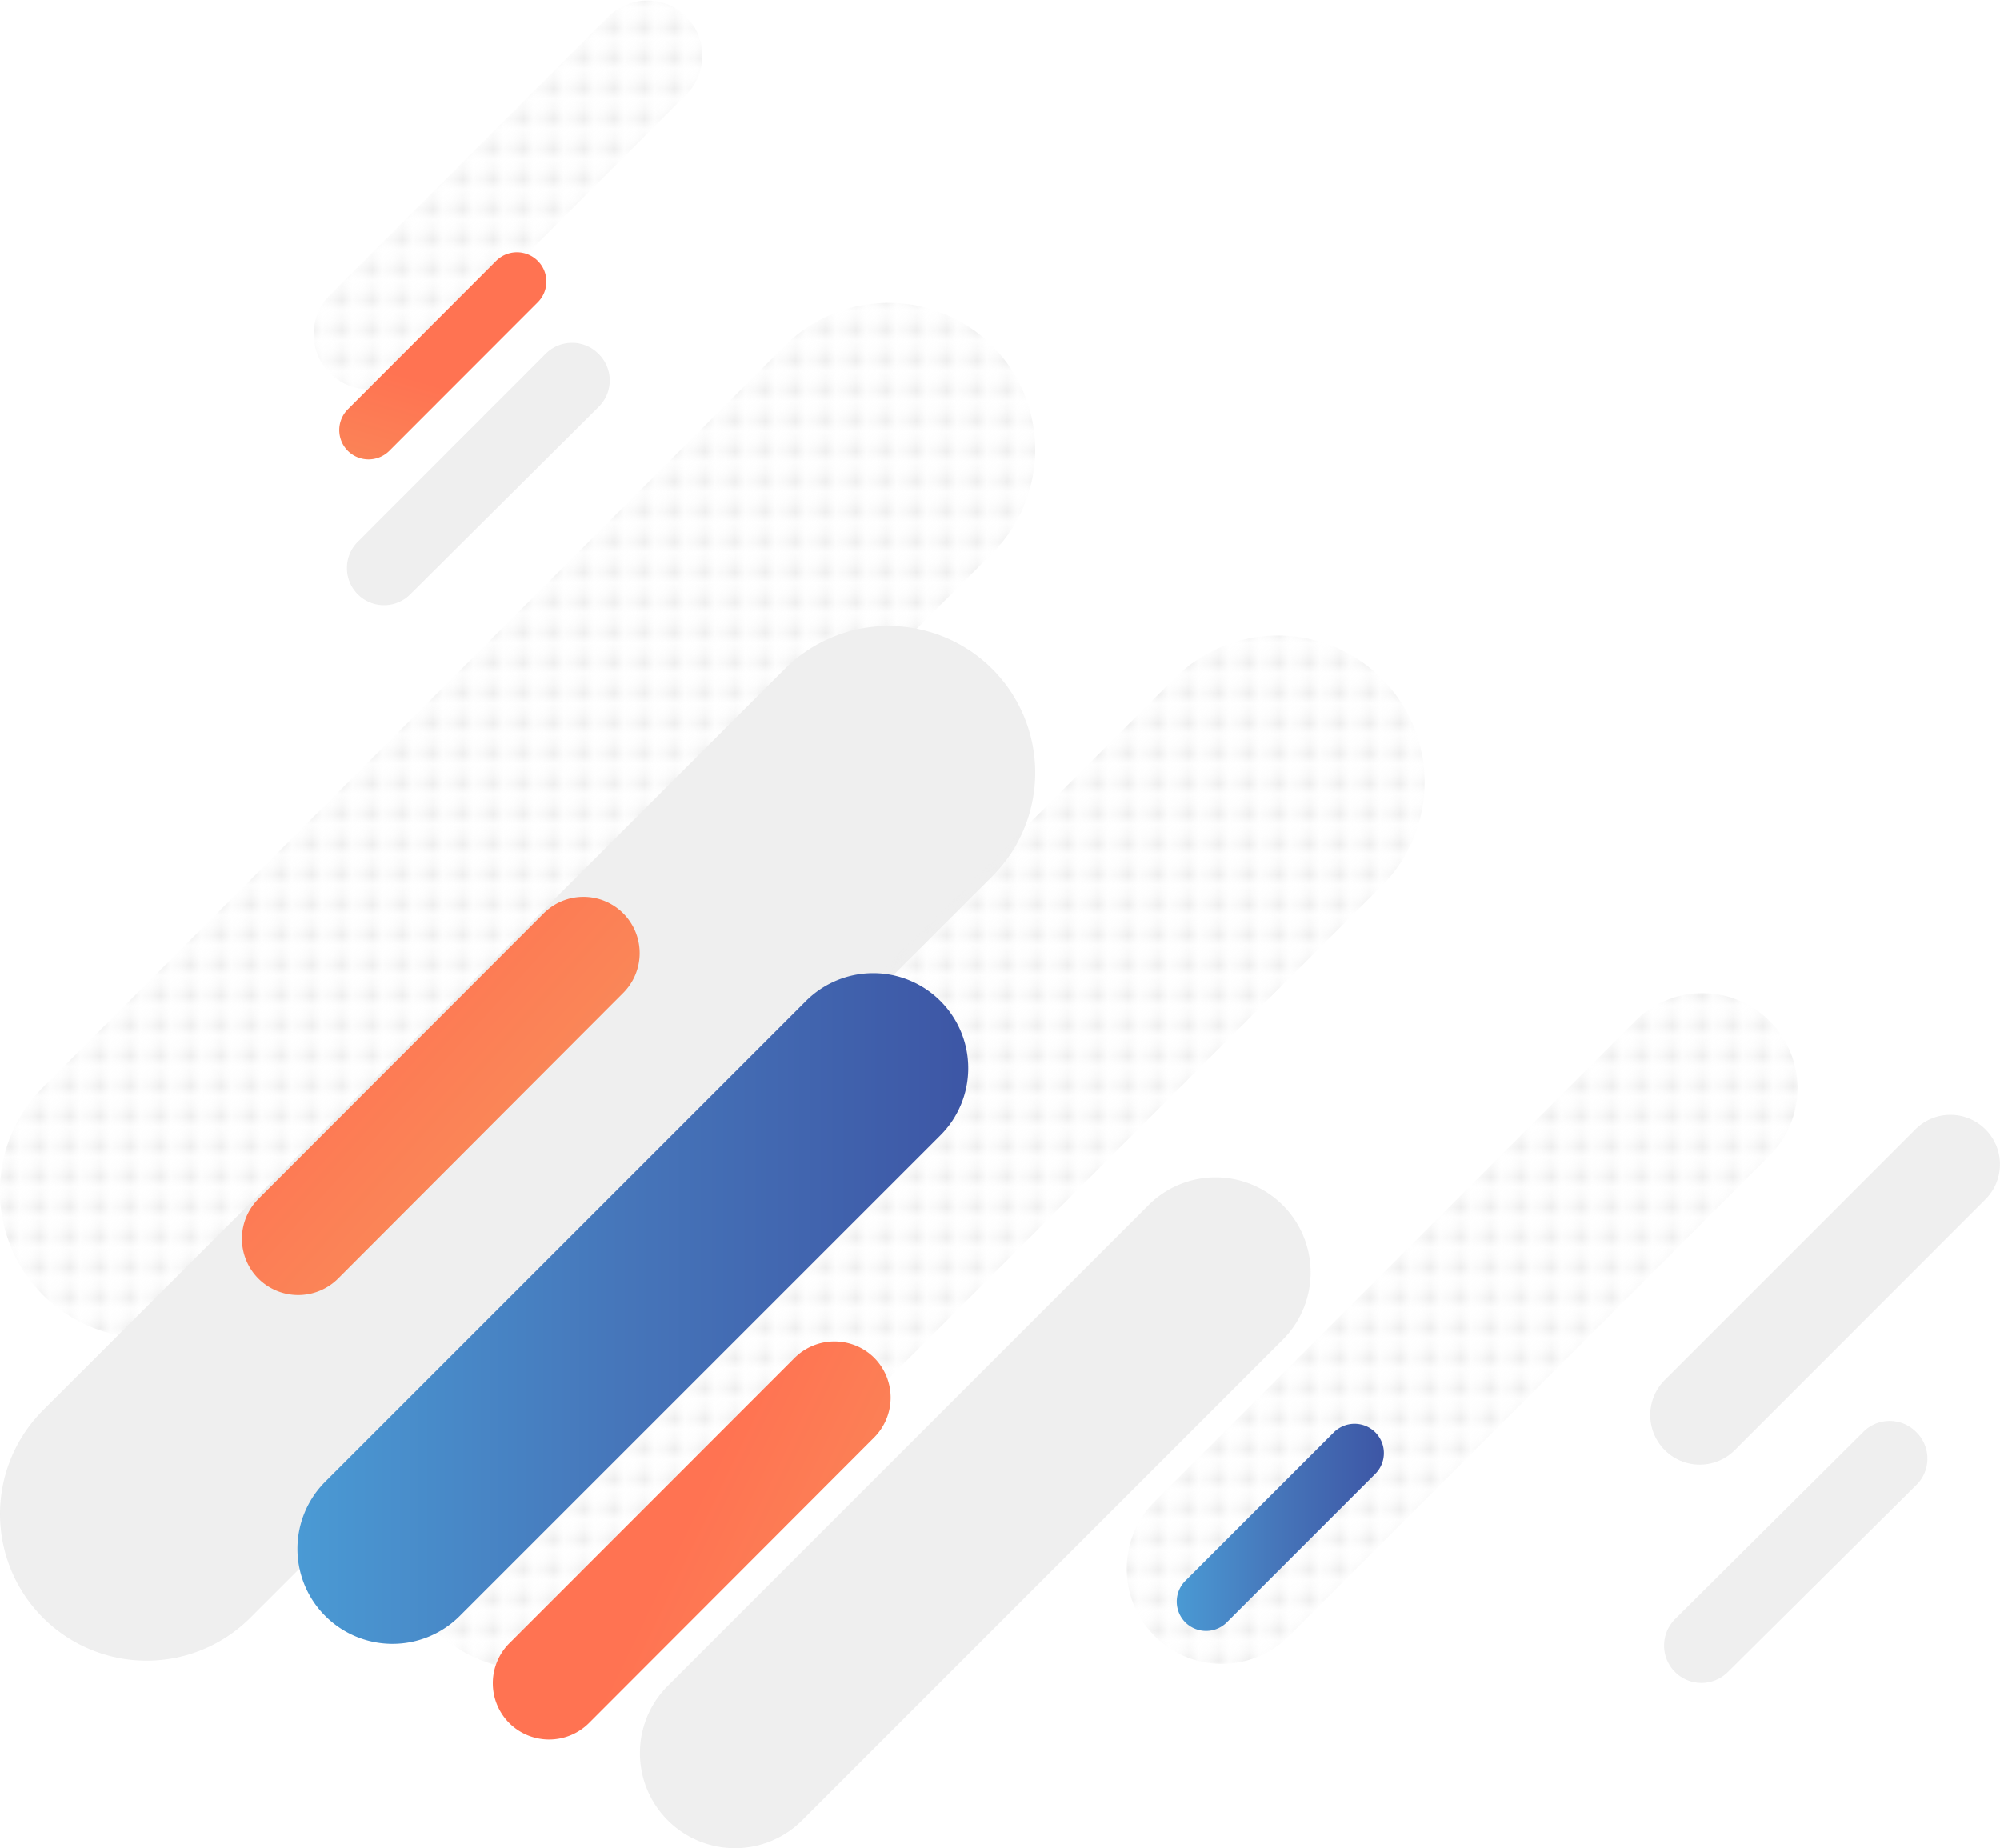 <svg xmlns="http://www.w3.org/2000/svg" xmlns:xlink="http://www.w3.org/1999/xlink" viewBox="0 0 150.83 139.38"><defs><style>.cls-1{fill:none;}.cls-2{fill:#c8c8c8;}.cls-3{isolation:isolate;}.cls-4{opacity:0.3;}.cls-4,.cls-5{mix-blend-mode:lighten;}.cls-5{fill:url(#Nueva_muestra_de_motivo_1);}.cls-6{fill:url(#New_Gradient_Swatch_copy);}.cls-7{fill:url(#New_Gradient_Swatch_copy_3);}.cls-8{fill:url(#linear-gradient);}.cls-9{fill:url(#New_Gradient_Swatch_copy-2);}.cls-10{fill:url(#New_Gradient_Swatch_copy_3-2);}</style><pattern id="Nueva_muestra_de_motivo_1" data-name="Nueva muestra de motivo 1" width="2.76" height="2.76" patternTransform="translate(1.86 3.27) scale(0.76)" patternUnits="userSpaceOnUse" viewBox="0 0 2.76 2.76"><rect class="cls-1" width="2.76" height="2.76"/><circle class="cls-2" cx="1.38" cy="1.38" r="0.89"/></pattern><linearGradient id="New_Gradient_Swatch_copy" x1="22.43" y1="98.68" x2="73.02" y2="98.68" gradientUnits="userSpaceOnUse"><stop offset="0" stop-color="#4a9ad4"/><stop offset="0.48" stop-color="#4676ba"/><stop offset="1" stop-color="#3d56a5"/></linearGradient><linearGradient id="New_Gradient_Swatch_copy_3" x1="24.99" y1="75.18" x2="47.26" y2="95.32" gradientUnits="userSpaceOnUse"><stop offset="0" stop-color="#ff7352"/><stop offset="1" stop-color="#f6975d"/></linearGradient><linearGradient id="linear-gradient" x1="50.48" y1="115.36" x2="77.54" y2="128.4" gradientUnits="userSpaceOnUse"><stop offset="0.03" stop-color="#ff7352"/><stop offset="1" stop-color="#f6975d"/></linearGradient><linearGradient id="New_Gradient_Swatch_copy-2" x1="88.75" y1="115.18" x2="104.37" y2="115.18" xlink:href="#New_Gradient_Swatch_copy"/><linearGradient id="New_Gradient_Swatch_copy_3-2" x1="32.79" y1="28.97" x2="28.43" y2="43.97" xlink:href="#New_Gradient_Swatch_copy_3"/></defs><title>dataAsset 3</title><g class="cls-3"><g id="Layer_2" data-name="Layer 2"><g id="OBJECTS"><g class="cls-4"><path class="cls-5" d="M3.24,97.66h0A11.06,11.06,0,0,1,3.24,82L59.18,26.08a11.07,11.07,0,0,1,15.65,0h0a11.06,11.06,0,0,1,0,15.64L18.88,97.66A11.06,11.06,0,0,1,3.24,97.66Z"/><path class="cls-2" d="M3.24,122h0a11.06,11.06,0,0,1,0-15.64L59.18,50.45a11.07,11.07,0,0,1,15.65,0h0a11.06,11.06,0,0,1,0,15.64L18.88,122A11.06,11.06,0,0,1,3.24,122Z"/><path class="cls-5" d="M32.56,122.75h0a11.06,11.06,0,0,1,0-15.64l56-55.94a11.06,11.06,0,0,1,15.64,0h0a11.06,11.06,0,0,1,0,15.64L48.21,122.75A11.07,11.07,0,0,1,32.56,122.75Z"/><path class="cls-2" d="M50.36,137.28h0a7.17,7.17,0,0,1,0-10.14L86.61,90.89a7.16,7.16,0,0,1,10.13,0h0a7.17,7.17,0,0,1,0,10.14L60.49,137.28A7.16,7.16,0,0,1,50.36,137.28Z"/><path class="cls-5" d="M87.07,123.38h0a7.17,7.17,0,0,1,0-10.14L123.32,77a7.17,7.17,0,0,1,10.14,0h0a7.17,7.17,0,0,1,0,10.14L97.21,123.38A7.17,7.17,0,0,1,87.07,123.38Z"/><path class="cls-2" d="M125.55,109.36h0a3.74,3.74,0,0,1,0-5.29l18.9-18.9a3.73,3.73,0,0,1,5.28,0h0a3.73,3.73,0,0,1,0,5.28l-18.9,18.91A3.73,3.73,0,0,1,125.55,109.36Z"/><path class="cls-2" d="M126.33,126.1h0a2.82,2.82,0,0,1,0-4L140.51,108a2.8,2.8,0,0,1,4,0h0a2.79,2.79,0,0,1,0,4L130.3,126.1A2.82,2.82,0,0,1,126.33,126.1Z"/><path class="cls-2" d="M27,44.84h0a2.81,2.81,0,0,1,0-4L41.14,26.69a2.81,2.81,0,0,1,4,0h0a2.8,2.8,0,0,1,0,4L30.92,44.84A2.8,2.8,0,0,1,27,44.84Z"/><path class="cls-5" d="M24.87,28.14h0a4.16,4.16,0,0,1,0-5.88l21-21a4.15,4.15,0,0,1,5.88,0h0a4.16,4.16,0,0,1,0,5.88l-21,21A4.16,4.16,0,0,1,24.87,28.14Z"/></g><path class="cls-6" d="M24.53,121.87h0a7.16,7.16,0,0,1,0-10.13L60.78,75.49a7.17,7.17,0,0,1,10.14,0h0a7.16,7.16,0,0,1,0,10.13L34.67,121.87A7.17,7.17,0,0,1,24.53,121.87Z"/><path class="cls-7" d="M19.48,96.42h0a4.26,4.26,0,0,1,0-6L41,68.88a4.24,4.24,0,0,1,6,0h0a4.25,4.25,0,0,1,0,6L25.5,96.42A4.26,4.26,0,0,1,19.48,96.42Z"/><path class="cls-8" d="M38.4,129.94h0a4.26,4.26,0,0,1,0-6L59.93,102.4a4.26,4.26,0,0,1,6,0h0a4.26,4.26,0,0,1,0,6L44.42,129.94A4.26,4.26,0,0,1,38.4,129.94Z"/><path class="cls-9" d="M89.39,122.35h0a2.22,2.22,0,0,1,0-3.13l11.2-11.2a2.22,2.22,0,0,1,3.13,0h0a2.22,2.22,0,0,1,0,3.13l-11.2,11.2A2.22,2.22,0,0,1,89.39,122.35Z"/><path class="cls-10" d="M26.23,34h0a2.22,2.22,0,0,1,0-3.13l11.19-11.2a2.22,2.22,0,0,1,3.13,0h0a2.2,2.2,0,0,1,0,3.13L29.36,34A2.22,2.22,0,0,1,26.23,34Z"/></g></g></g></svg>